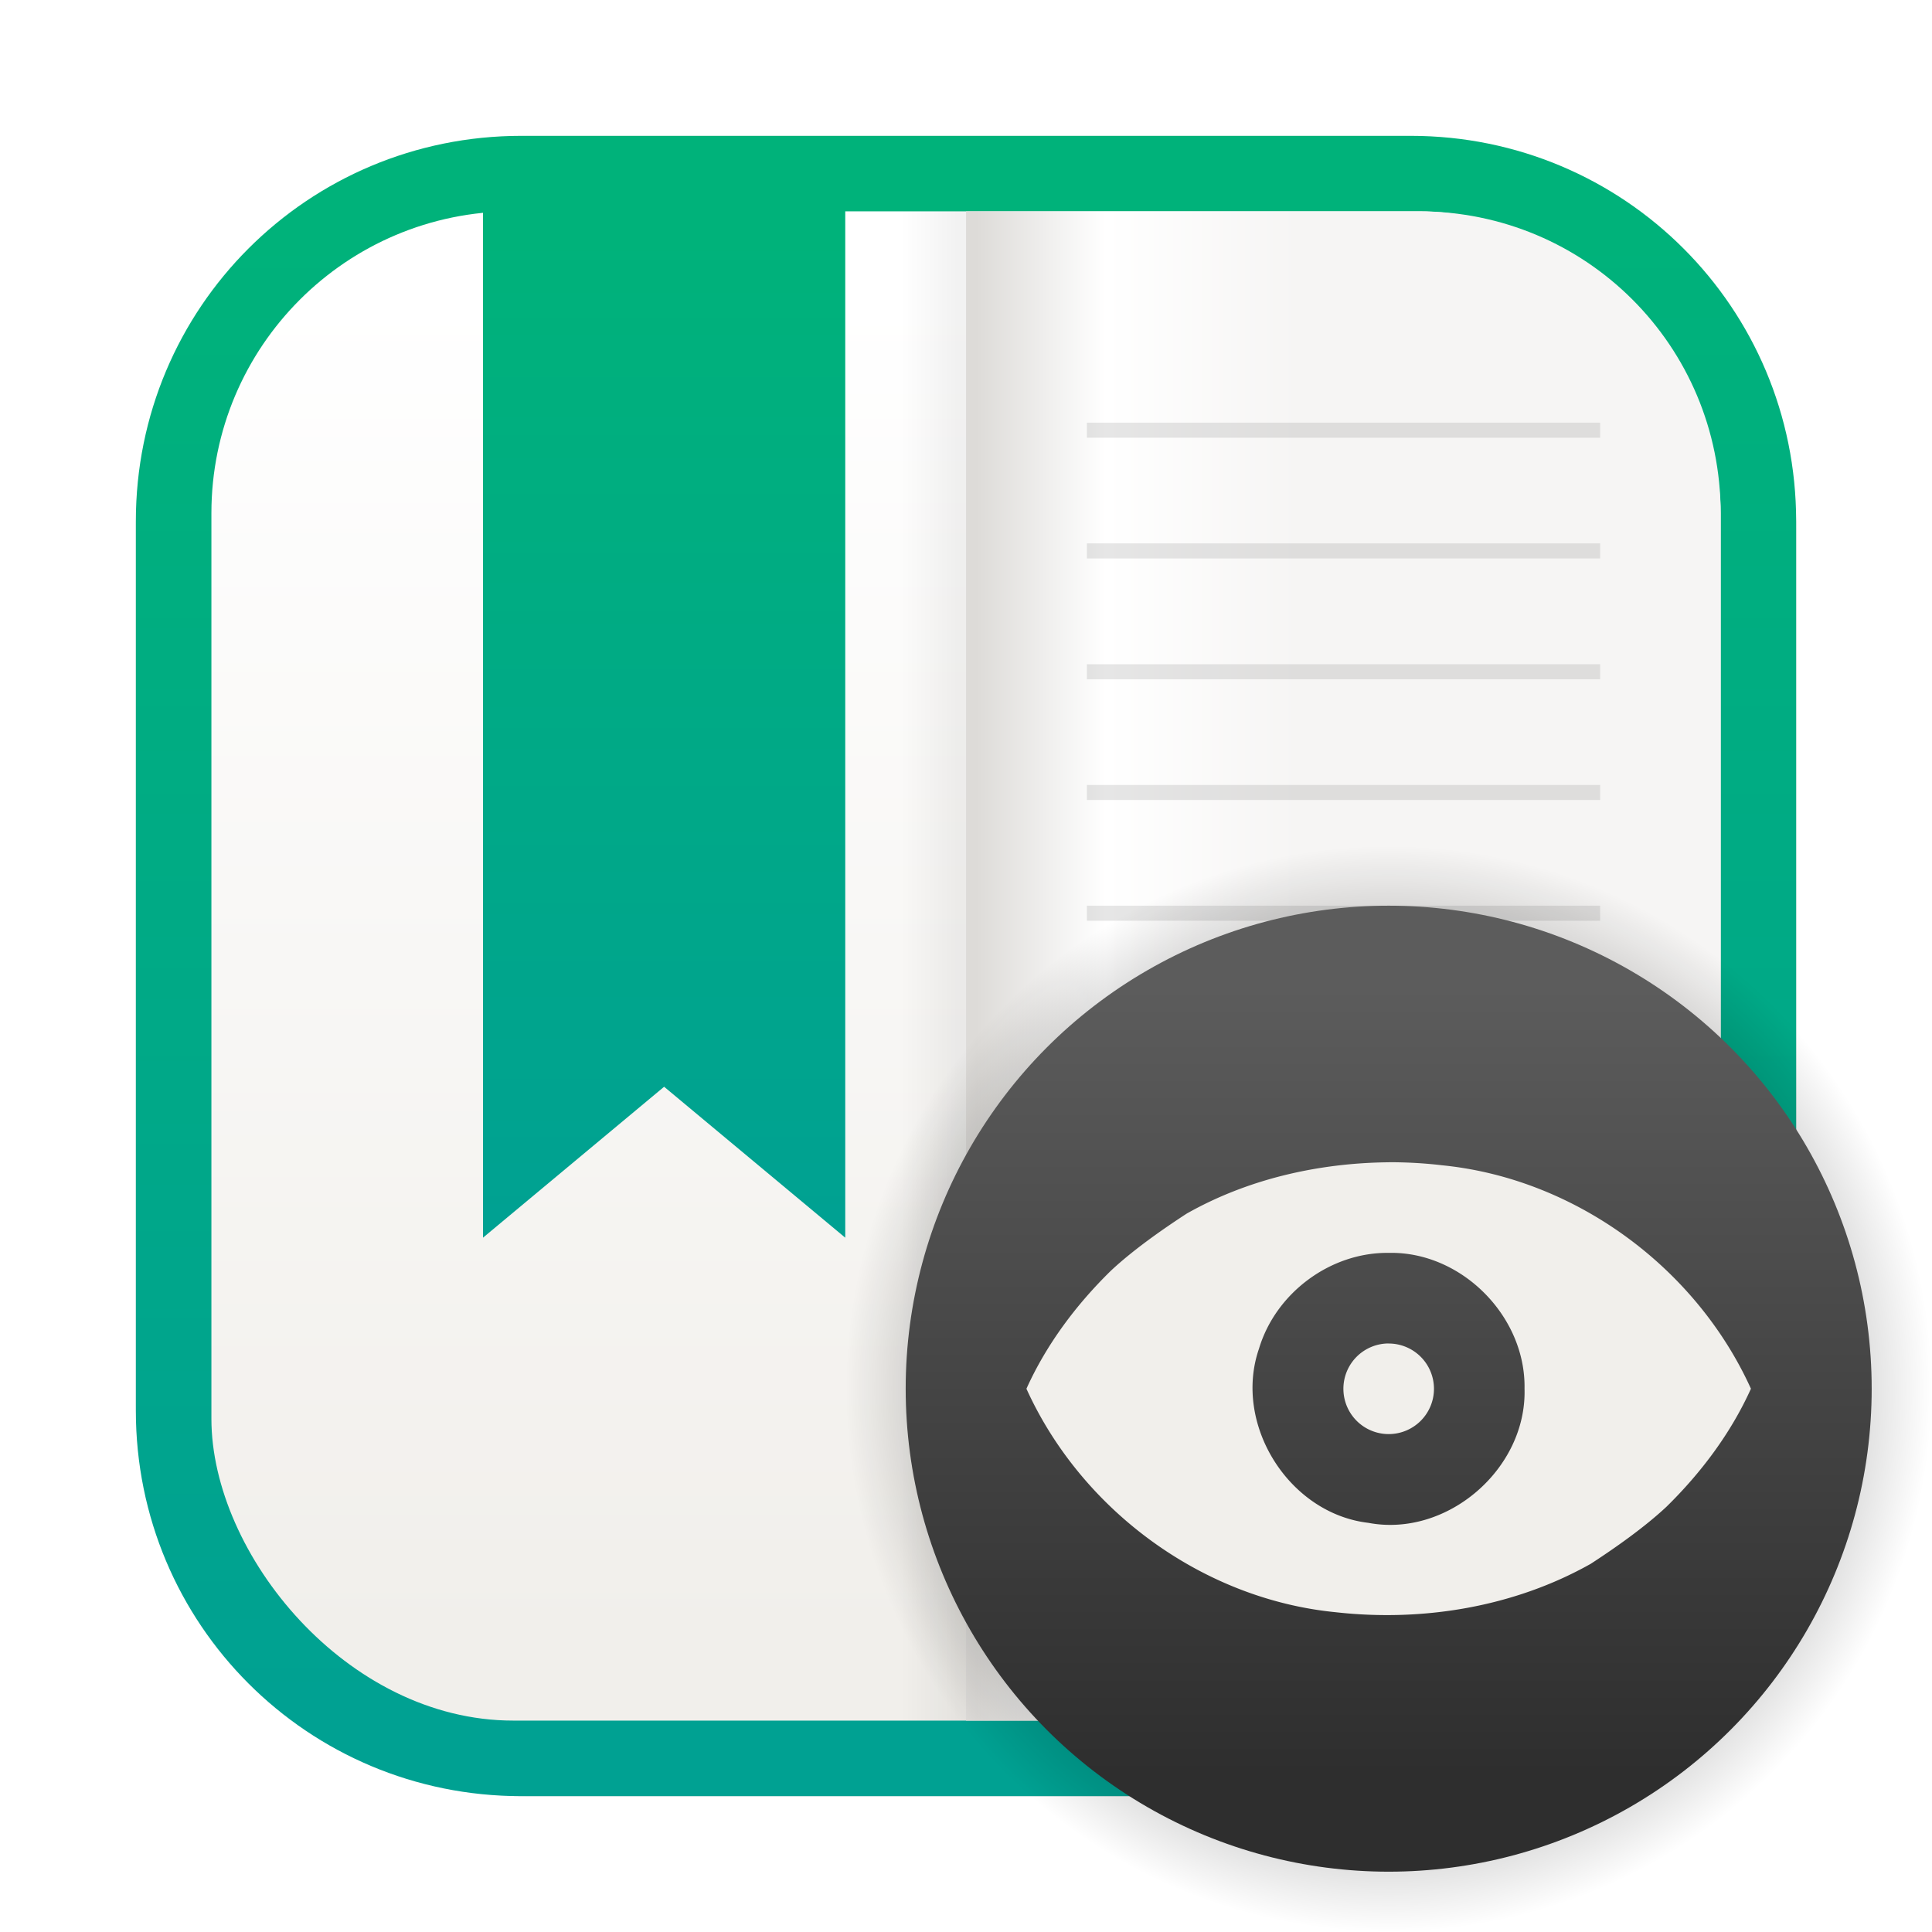 <?xml version="1.0" encoding="UTF-8" standalone="no"?>
<svg
   xmlns:dc="http://purl.org/dc/elements/1.1/"
   xmlns:cc="http://creativecommons.org/ns#"
   xmlns:rdf="http://www.w3.org/1999/02/22-rdf-syntax-ns#"
   xmlns:svg="http://www.w3.org/2000/svg"
   xmlns="http://www.w3.org/2000/svg"
   xmlns:xlink="http://www.w3.org/1999/xlink"
   xmlns:sodipodi="http://sodipodi.sourceforge.net/DTD/sodipodi-0.dtd"
   xmlns:inkscape="http://www.inkscape.org/namespaces/inkscape"
   inkscape:version="1.0 (4035a4fb49, 2020-05-01)"
   sodipodi:docname="calibre-viewer.svg"
   id="svg113"
   version="1.1"
   height="64"
   width="64">
  <sodipodi:namedview
     inkscape:current-layer="svg113"
     inkscape:window-maximized="1"
     inkscape:window-y="0"
     inkscape:window-x="0"
     inkscape:cy="47.523819"
     inkscape:cx="45.121977"
     inkscape:zoom="6.375"
     showgrid="false"
     id="namedview115"
     inkscape:window-height="985"
     inkscape:window-width="1920"
     inkscape:pageshadow="2"
     inkscape:pageopacity="0"
     guidetolerance="10"
     gridtolerance="10"
     objecttolerance="10"
     borderopacity="1"
     bordercolor="#666666"
     pagecolor="#ffffff" />
  <defs
     id="defs45">
    <linearGradient
       gradientUnits="userSpaceOnUse"
       y2="62"
       y1="4.493"
       x2="32"
       x1="32"
       id="a">
      <stop
         id="stop2"
         offset="0"
         stop-color="#00a192" />
      <stop
         id="stop4"
         offset="1"
         stop-color="#00b27a" />
    </linearGradient>
    <linearGradient
       xlink:href="#linearGradient862"
       gradientUnits="userSpaceOnUse"
       y2="46.002"
       y1="46.002"
       x2="58.001"
       x1="34.002"
       id="linearGradient1079" />
    <linearGradient
       gradientUnits="userSpaceOnUse"
       gradientTransform="matrix(3.374,0,0,3.374,3.431,3.457)"
       y2="1.852"
       y1="15.081"
       x2="7.937"
       x1="7.937"
       id="linearGradient862">
      <stop
         id="stop8"
         offset="0"
         stop-color="#f1efeb" />
      <stop
         id="stop10"
         offset="1"
         stop-color="#fff" />
    </linearGradient>
    <linearGradient
       xlink:href="#a"
       gradientUnits="userSpaceOnUse"
       y2="7.641"
       y1="40.578"
       x2="23.255"
       x1="23.255"
       id="linearGradient1011" />
    <linearGradient
       gradientUnits="userSpaceOnUse"
       gradientTransform="matrix(3.78 0 0 3.78 -6e-8 1)"
       y2="8.384"
       y1="15.289"
       x2="11.993"
       x1="11.993"
       id="linearGradient1033">
      <stop
         id="stop14"
         offset="0"
         stop-color="#2e2e2e" />
      <stop
         id="stop16"
         offset="1"
         stop-color="#5c5c5c" />
    </linearGradient>
    <radialGradient
       gradientUnits="userSpaceOnUse"
       gradientTransform="matrix(3.78 0 0 3.78 -6e-8 2.2574e-6)"
       r="4.762"
       cy="12.171"
       cx="12.171"
       id="radialGradient1042">
      <stop
         id="stop19"
         offset="0" />
      <stop
         id="stop21"
         offset="1"
         stop-opacity="0" />
    </radialGradient>
    <linearGradient
       gradientUnits="userSpaceOnUse"
       gradientTransform="matrix(2.143,0,0,2.143,-769.68,-1134.5)"
       y2="546.85"
       y1="546.85"
       x2="374.24"
       x1="379.24"
       id="linearGradient932">
      <stop
         id="stop24"
         offset="0"
         stop-color="#f6f5f4" />
      <stop
         id="stop26"
         offset=".6"
         stop-color="#fff" />
      <stop
         id="stop28"
         offset="1"
         stop-color="#dddbd8" />
    </linearGradient>
    <linearGradient
       gradientUnits="userSpaceOnUse"
       gradientTransform="matrix(2.143,0,0,2.143,-826.37,-1107.5)"
       y2="517.8"
       y1="545.8"
       x2="399.57"
       x1="399.57"
       id="b-3">
      <stop
         id="stop31"
         offset="0"
         stop-color="#3889e9" />
      <stop
         id="stop33"
         offset="1"
         stop-color="#5ea5fb" />
    </linearGradient>
    <linearGradient
       gradientUnits="userSpaceOnUse"
       gradientTransform="matrix(-2.143,0,0,2.143,833.67,-1134.5)"
       y2="546.85"
       y1="546.85"
       x2="374.24"
       x1="376.35"
       id="linearGradient953">
      <stop
         id="stop36"
         offset="0"
         stop-opacity="0" />
      <stop
         id="stop38"
         offset=".6"
         stop-opacity="0" />
      <stop
         id="stop40"
         offset="1"
         stop-opacity=".05" />
    </linearGradient>
    <linearGradient
       gradientTransform="matrix(0.982,0,0,0.982,0.586,0.572)"
       xlink:href="#a"
       gradientUnits="userSpaceOnUse"
       y2="7.001"
       y1="57.171"
       x2="32.002"
       x1="32.002"
       id="linearGradient1003" />
    <linearGradient
       xlink:href="#linearGradient862"
       gradientUnits="userSpaceOnUse"
       gradientTransform="matrix(3.374 0 0 3.374 3.431 3.457)"
       y2="1.852"
       y1="15.081"
       x2="7.937"
       x1="7.937"
       id="linearGradient1293" />
    <filter
       color-interpolation-filters="sRGB"
       height="1.048"
       width="1.048"
       y="-.024"
       x="-.024"
       id="filter2761">
      <feGaussianBlur
         id="feGaussianBlur2"
         stdDeviation="0.146" />
    </filter>
    <linearGradient
       gradientUnits="userSpaceOnUse"
       gradientTransform="translate(58.82,-4.949)"
       y2="16.321"
       y1="16.321"
       x2="-16.238"
       x1="-22.655"
       id="linearGradient1174">
      <stop
         id="stop5"
         offset="0"
         stop-color="#0a82f0" />
      <stop
         id="stop7"
         offset="1"
         stop-color="#3250e6" />
    </linearGradient>
    <filter
       inkscape:collect="always"
       style="color-interpolation-filters:sRGB"
       id="filter1052"
       x="-0.048"
       width="1.096"
       y="-0.048"
       height="1.096">
      <feGaussianBlur
         inkscape:collect="always"
         stdDeviation="0.291"
         id="feGaussianBlur1054" />
    </filter>
    <filter
       id="filter2761-3"
       x="-.024"
       y="-.024"
       width="1.048"
       height="1.048"
       color-interpolation-filters="sRGB">
      <feGaussianBlur
         stdDeviation="0.146"
         id="feGaussianBlur895" />
    </filter>
    <linearGradient
       id="linearGradient1195"
       x1="-9.3"
       x2="-.932"
       y1="32.176"
       y2="32.176"
       gradientTransform="translate(1.847,-2.175)"
       gradientUnits="userSpaceOnUse">
      <stop
         stop-color="#1478e6"
         offset="0"
         id="stop898" />
      <stop
         stop-color="#3c50e6"
         offset="1"
         id="stop900" />
    </linearGradient>
  </defs>
  <rect
     transform="scale(3.78)"
     ry="3.44"
     y="1.191"
     x="1.191"
     height="14.552"
     width="14.552"
     id="rect1042"
     style="opacity:0.3;fill:#000000;fill-opacity:1;stroke-width:0.529;stroke-linecap:round;filter:url(#filter1052)" />
  <path
     style="fill:url(#linearGradient1003)"
     id="path59"
     stroke-width="3.712"
     fill="url(#linearGradient1003)"
     d="M 17.269,4.5 C 10.195,4.5 4.5,10.195 4.5,17.269 v 29.461 C 4.5,53.805 10.195,59.5 17.269,59.5 h 29.461 C 53.805,59.5 59.5,53.805 59.5,46.731 V 17.269 C 59.5,10.195 53.805,4.5 46.731,4.5 Z" />
  <rect
     id="rect61"
     stroke-width="3.374"
     fill="url(#linearGradient1293)"
     ry="10"
     rx="10"
     height="49.997"
     width="49.997"
     y="7"
     x="7.003" />
  <path
     id="path63"
     stroke-width="3.374"
     fill="url(#linearGradient953)"
     d="m17.004 7c-5.54 0-10 4.46-10 10v29.998c0 5.54 4.46 10 10 10h14.998v-49.997z" />
  <circle
     id="circle65"
     stroke-width="1.571"
     fill-opacity="0"
     r="30.001"
     cy="32.044"
     cx="32.02" />
  <circle
     id="circle67"
     stroke-width="1.571"
     fill="url(#b-3)"
     r="0"
     cy="32.044"
     cx="32.02" />
  <path
     id="path69"
     stroke-width="3.374"
     fill="url(#linearGradient932)"
     d="m46.999 7c5.54 0 10 4.46 10 10v29.998c0 5.54-4.46 10-10 10h-14.998v-49.997z" />
  <g
     id="g83"
     stroke-width=".265"
     transform="matrix(3.78 0 0 3.78 -6e-8 2.2574e-6)">
    <rect
       id="rect71"
       opacity=".1"
       ry="0"
       rx="0"
       height=".132"
       width="4.498"
       y="3.704"
       x="9.525" />
    <rect
       id="rect73"
       opacity=".1"
       ry="0"
       rx="0"
       height=".132"
       width="4.498"
       y="4.762"
       x="9.525" />
    <rect
       id="rect75"
       opacity=".1"
       ry="0"
       rx="0"
       height=".132"
       width="4.498"
       y="5.821"
       x="9.525" />
    <rect
       id="rect77"
       opacity=".1"
       ry="0"
       rx="0"
       height=".132"
       width="4.498"
       y="6.879"
       x="9.525" />
    <rect
       id="rect79"
       opacity=".1"
       ry="0"
       rx="0"
       height=".132"
       width="4.498"
       y="7.937"
       x="9.525" />
    <rect
       id="rect81"
       opacity=".1"
       ry="0"
       rx="0"
       height=".132"
       width="4.498"
       y="8.996"
       x="9.525" />
  </g>
  <circle
     id="circle85"
     stroke-width="4.252"
     fill="url(#radialGradient1042)"
     r="18"
     cy="46.002"
     cx="46.002" />
  <circle
     id="circle87"
     stroke-width="3.78"
     fill="url(#linearGradient1033)"
     r="16"
     cy="46.002"
     cx="46.002" />
  <path
     id="path103"
     stroke-width="1.5"
     stroke-linejoin="round"
     stroke-linecap="round"
     fill="url(#linearGradient1011)"
     d="m16 4.735h12v36.265l-6-5-6 5z" />
  <path
     d="m 46.002,38.502 c -2.326,0.023 -4.668,0.554 -6.694,1.702 -0.808,0.526 -1.777,1.206 -2.508,1.89 -1.15,1.126 -2.134,2.438 -2.798,3.91 1.822,4.02 5.829,6.967 10.236,7.402 2.891,0.327 5.917,-0.172 8.458,-1.603 0.808,-0.526 1.777,-1.206 2.508,-1.89 1.15,-1.128 2.134,-2.441 2.798,-3.91 -1.822,-4.02 -5.83,-6.967 -10.236,-7.402 -0.586,-0.07 -1.176,-0.101 -1.764,-0.101 z m 0,3.001 c 2.41,-0.053 4.545,2.103 4.5,4.501 0.077,2.65 -2.563,4.937 -5.174,4.442 -2.636,-0.31 -4.488,-3.267 -3.621,-5.773 0.554,-1.843 2.364,-3.192 4.296,-3.17 z m 0,3.001 a 1.5,1.5 0 0 0 -1.5,1.502 1.5,1.5 0 0 0 1.5,1.5 1.5,1.5 0 0 0 1.5,-1.5 1.5,1.5 0 0 0 -1.5,-1.5 z"
     fill="url(#linearGradient1079)"
     id="path109"
     style="fill:url(#linearGradient1079);stroke-width:2.4" />
</svg>

